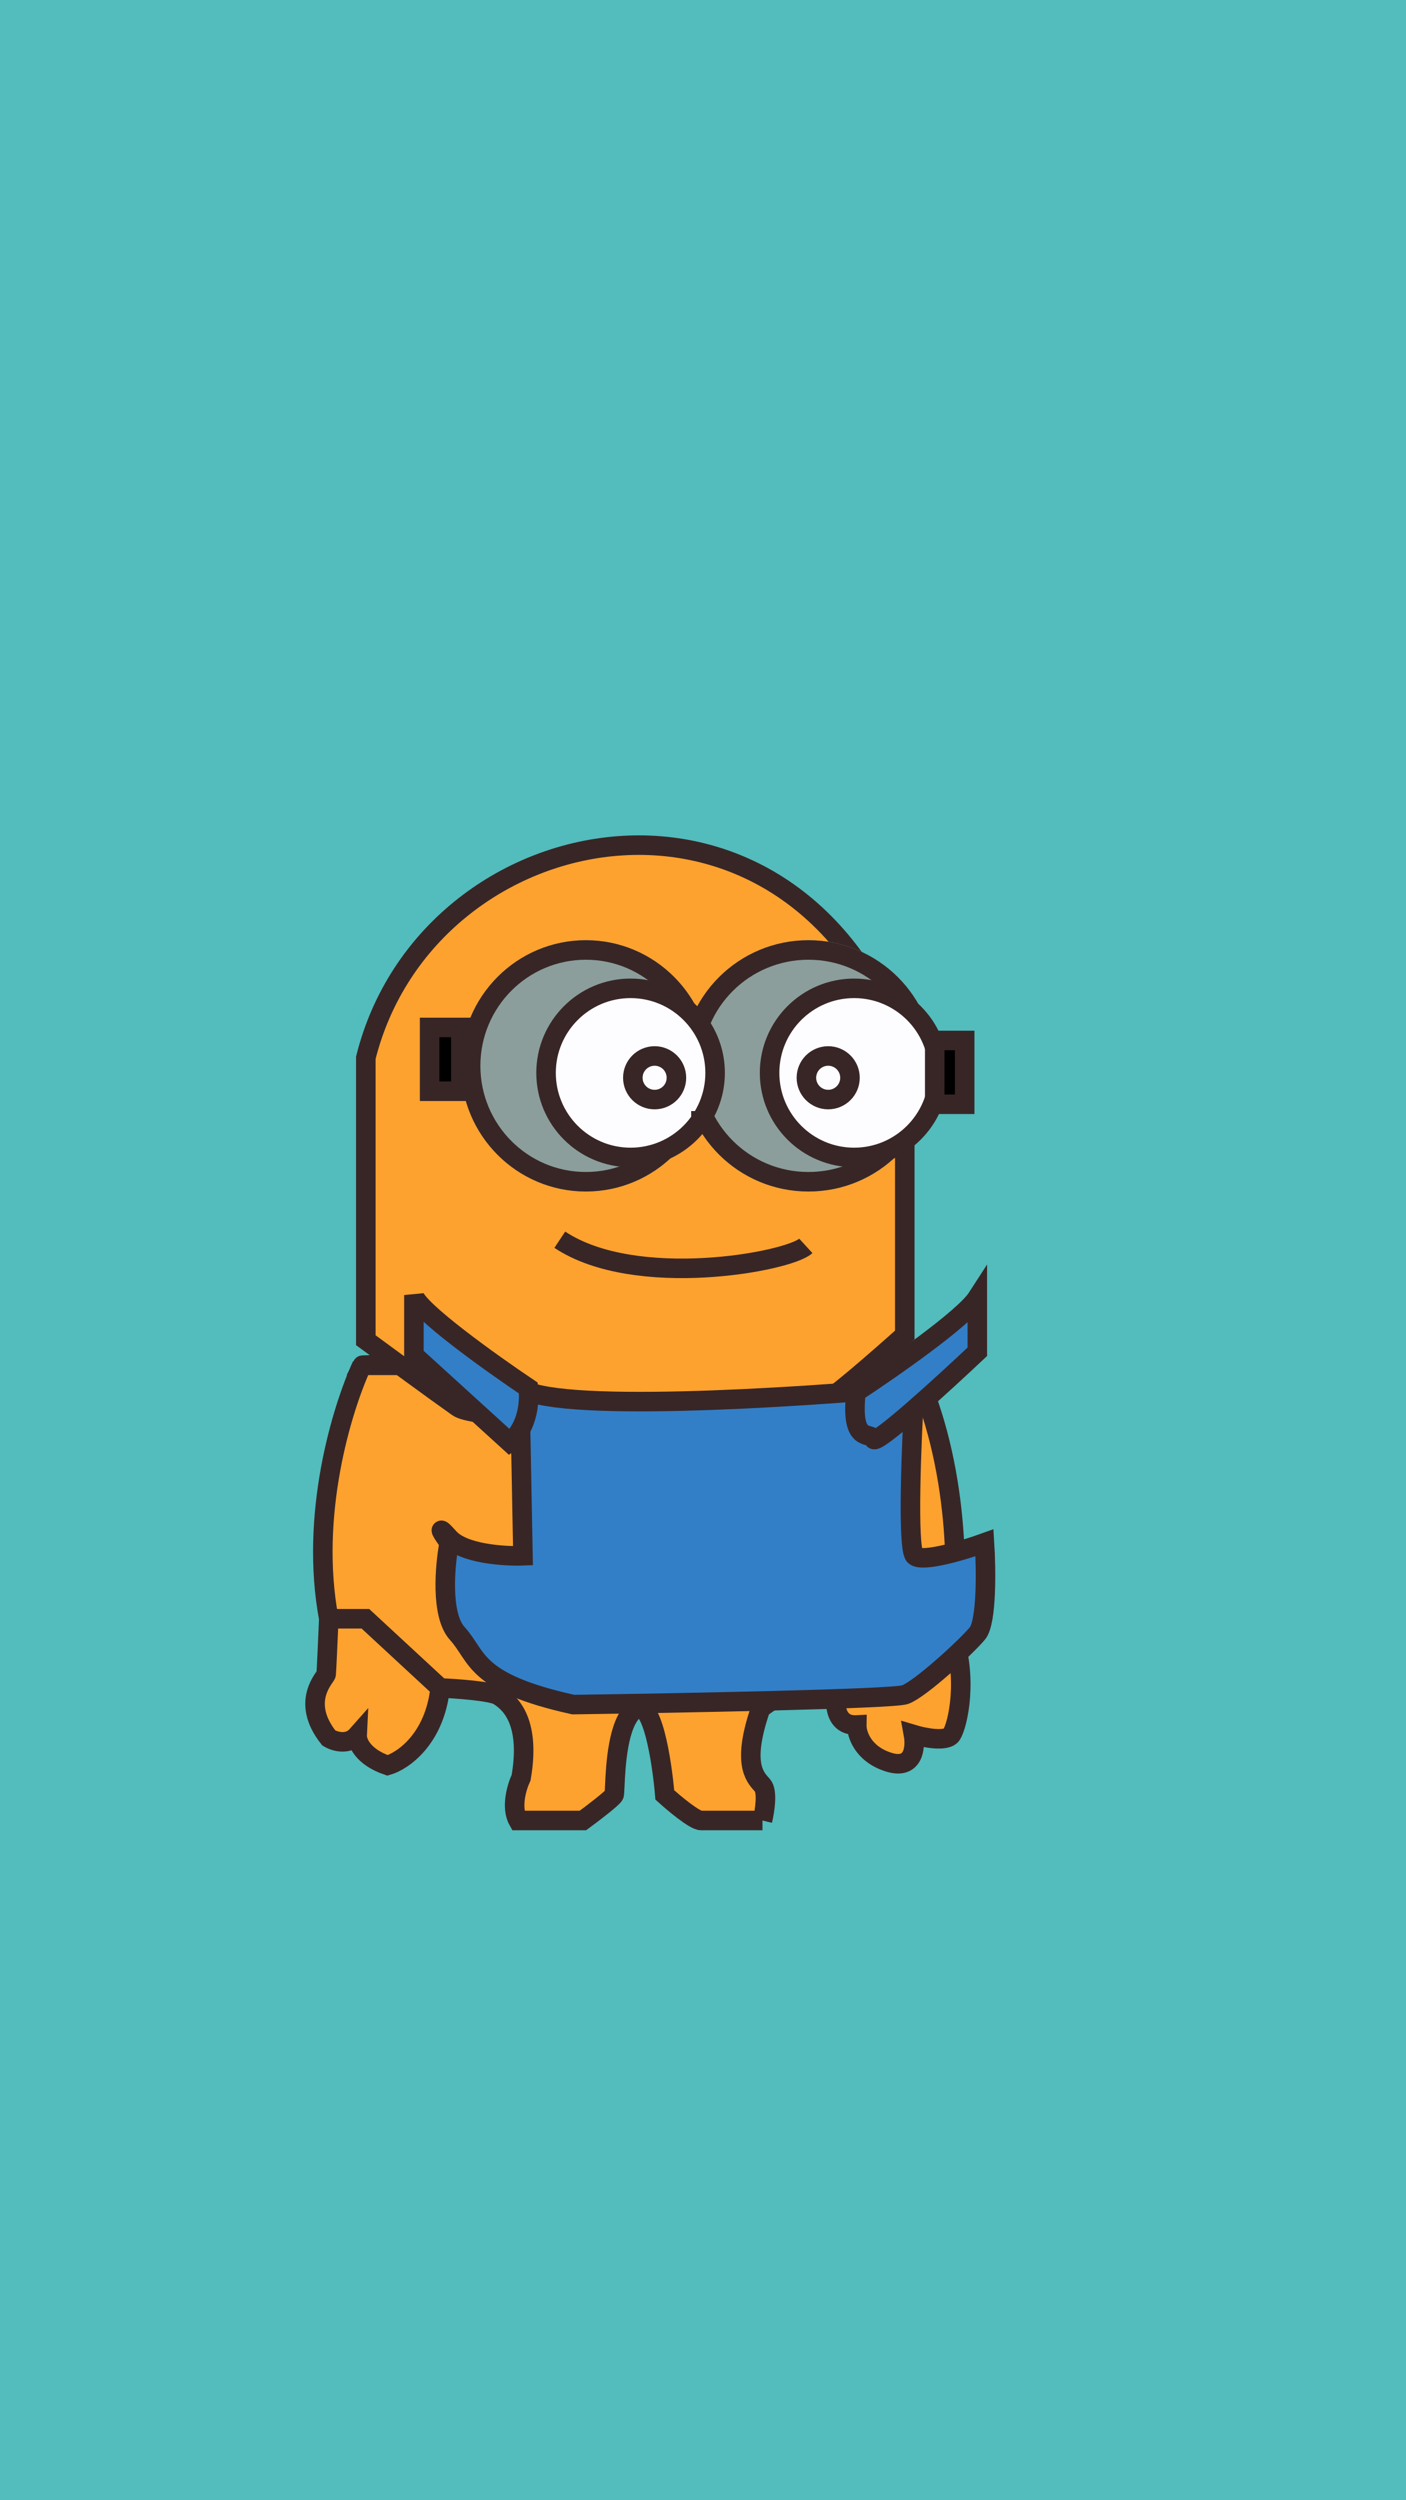 <svg width="1080" height="1920" viewBox="0 0 1080 1920" fill="none" xmlns="http://www.w3.org/2000/svg">
<rect width="1080" height="1920" fill="#53BCBD"/>
<g filter="url(#filter0_d)">
<circle cx="547" cy="742" r="7" fill="#EFE4E4"/>
</g>
<g filter="url(#filter1_di)">
<path d="M388.113 1272.22C400.808 1272.75 427.556 1274.67 432.98 1278.14C439.761 1282.47 458.227 1295.32 450.292 1341.08C447.119 1347.77 442.213 1363.72 447.984 1374H497.757C505.355 1368.42 520.782 1356.67 521.706 1354.36C521.939 1353.78 522.055 1351.27 522.227 1347.52C522.904 1332.77 524.458 1298.92 537.575 1288.67C550.733 1278.4 558.446 1328.18 560.658 1354.36C567.872 1360.91 583.539 1374 588.502 1374H635.678C637.409 1366.97 639.833 1351.74 635.678 1347C635.433 1346.72 635.175 1346.44 634.906 1346.14C629.481 1340.11 619.939 1329.5 634.236 1288.1C644.286 1279.68 670.13 1264.65 693.097 1271.93L684.441 1268.17L733.781 1228.61H780.957C786.199 1192.81 787.622 1101.85 751.382 1024.47L327.969 1024.47C312.465 1058.29 287.677 1139.68 302.561 1219.09H330.693L388.113 1272.22Z" fill="#FDA22F"/>
<path d="M302.561 1219.09C301.984 1232.51 300.773 1259.83 300.542 1261.68C300.254 1263.99 280.199 1282.47 302.561 1310.62C306.889 1313.27 317.305 1316.57 324.346 1308.6C324.105 1313.56 328.443 1325.11 347.717 1331.7C359.403 1328.28 383.842 1311.6 388.113 1272.22L330.693 1219.09H302.561Z" fill="#FDA22F"/>
<path d="M693.097 1271.93C690.693 1281.89 690.327 1301.58 708.101 1300.66C707.957 1307.49 712.603 1322.75 732.339 1329.1C752.075 1335.45 753.45 1317.69 751.671 1308.02C759.846 1310.48 777.148 1313.91 780.957 1308.02C785.718 1300.66 794.086 1264.13 780.957 1228.61H733.781L684.441 1268.17L693.097 1271.93Z" fill="#FDA22F"/>
<path d="M327.969 1024.47C475.268 1024.47 328.454 1023.41 327.969 1024.47ZM327.969 1024.47C312.465 1058.29 287.677 1139.68 302.561 1219.09M327.969 1024.47L751.382 1024.47C787.622 1101.85 786.199 1192.81 780.957 1228.61M302.561 1219.09C301.984 1232.51 300.773 1259.83 300.542 1261.68C300.254 1263.99 280.199 1282.47 302.561 1310.62C306.889 1313.27 317.305 1316.57 324.346 1308.6C324.105 1313.56 328.443 1325.11 347.717 1331.7C359.403 1328.28 383.842 1311.6 388.113 1272.22M302.561 1219.09H330.693L388.113 1272.22M388.113 1272.22C400.808 1272.75 427.556 1274.67 432.98 1278.14C439.761 1282.47 458.227 1295.32 450.292 1341.08C447.119 1347.77 442.213 1363.72 447.984 1374H497.757C505.355 1368.42 520.782 1356.67 521.706 1354.36C521.939 1353.78 522.055 1351.27 522.227 1347.52C522.904 1332.77 524.458 1298.92 537.575 1288.67C550.733 1278.4 558.446 1328.19 560.658 1354.36C567.872 1360.91 583.539 1374 588.502 1374M588.502 1374C593.465 1374 622.021 1374 635.678 1374M588.502 1374H635.678M635.678 1374C637.409 1366.97 639.833 1351.74 635.678 1347C635.433 1346.72 635.175 1346.44 634.906 1346.14C629.481 1340.11 619.939 1329.5 634.236 1288.1C644.286 1279.68 670.13 1264.65 693.097 1271.93M693.097 1271.93C690.693 1281.89 690.327 1301.58 708.101 1300.66C707.957 1307.49 712.603 1322.75 732.339 1329.1C752.075 1335.45 753.45 1317.69 751.671 1308.02C759.846 1310.48 777.149 1313.91 780.957 1308.02C785.718 1300.66 794.086 1264.13 780.957 1228.61M693.097 1271.93L684.441 1268.17L733.781 1228.61H780.957" stroke="#382626" stroke-width="15"/>
</g>
<g filter="url(#filter2_di)">
<path d="M741 796.304C657.394 552.076 374.343 606.765 327 796.304V1013.19C343.261 1025.18 380.157 1052.25 397.655 1064.57C419.528 1079.97 654.804 1067.88 679.267 1060.11C684.447 1059.07 722.581 1025.71 741 1009.16V796.304Z" fill="#FDA22F"/>
<path d="M741 796.304C657.394 552.076 374.343 606.765 327 796.304V1013.19C343.261 1025.18 380.157 1052.25 397.655 1064.57C419.528 1079.97 654.804 1067.88 679.267 1060.11C684.447 1059.07 722.581 1025.71 741 1009.16V796.304Z" stroke="#382626" stroke-width="15"/>
</g>
<g filter="url(#filter3_d)">
<path d="M399.258 1061L401.709 1190.71C387.388 1191.24 356.007 1189.24 345.05 1177.02C334.093 1164.8 340.485 1174.42 345.05 1180.77C341.734 1198.06 338.331 1236.2 351.249 1250.38C367.396 1268.1 363.359 1287.99 440.346 1305C521.466 1303.85 686.013 1300.71 695.24 1297.36C706.774 1293.18 741.519 1261.33 750.746 1250.38C758.128 1241.61 757.474 1200.32 756.225 1180.77C740.798 1186.34 708.475 1196.13 702.593 1190.71C696.711 1185.29 700.142 1101.98 702.593 1061C610.564 1069.55 421.057 1081.52 399.258 1061Z" fill="#327FC7"/>
<path d="M399.258 1061L401.709 1190.71C387.388 1191.24 356.007 1189.24 345.05 1177.02C334.093 1164.8 340.485 1174.42 345.05 1180.77C341.734 1198.06 338.331 1236.2 351.249 1250.38C367.396 1268.1 363.359 1287.99 440.346 1305C521.466 1303.85 686.013 1300.71 695.24 1297.36C706.774 1293.18 741.519 1261.33 750.746 1250.38C758.128 1241.61 757.474 1200.32 756.225 1180.77C740.798 1186.34 708.475 1196.13 702.593 1190.71C696.711 1185.29 700.142 1101.98 702.593 1061C610.564 1069.55 421.057 1081.52 399.258 1061Z" stroke="#382626" stroke-width="15"/>
</g>
<g filter="url(#filter4_d)">
<path d="M317.938 1036.65V990.482C320.131 1001.91 377.432 1042.86 405.809 1061.9C408.002 1085.68 397.2 1099.61 391.524 1103.6L317.938 1036.65Z" fill="#327FC7" stroke="#382626" stroke-width="15"/>
</g>
<g filter="url(#filter5_d)">
<path d="M750.717 992.504C740.444 1008.43 684.297 1047.53 657.508 1065.08C653.035 1106.06 669.051 1094.95 671.071 1101.15C672.687 1106.12 724.842 1058.49 750.717 1034.06V992.504Z" fill="#327FC7" stroke="#382626" stroke-width="15"/>
</g>
<g filter="url(#filter6_d)">
<ellipse cx="450" cy="814.5" rx="96" ry="96.5" fill="#8B9E9B"/>
<path d="M538.5 814.5C538.5 863.69 498.841 903.5 450 903.5C401.159 903.5 361.5 863.69 361.5 814.5C361.5 765.31 401.159 725.5 450 725.5C498.841 725.5 538.5 765.31 538.5 814.5Z" stroke="#382626" stroke-width="15"/>
</g>
<g filter="url(#filter7_d)">
<ellipse cx="621" cy="814.5" rx="97" ry="96.5" fill="#8B9E9B"/>
<path d="M710.5 814.5C710.5 863.617 670.466 903.5 621 903.5C571.534 903.5 531.5 863.617 531.5 814.5C531.5 765.383 571.534 725.5 621 725.5C670.466 725.5 710.5 765.383 710.5 814.5Z" stroke="#382626" stroke-width="15"/>
</g>
<g filter="url(#filter8_di)">
<circle cx="620.076" cy="815.895" r="64.932" fill="#FDFCFF" stroke="#382626" stroke-width="15"/>
<circle cx="448.374" cy="815.895" r="64.932" fill="#FDFCFF" stroke="#382626" stroke-width="15"/>
<circle cx="466.844" cy="819.647" r="16.74" stroke="#382626" stroke-width="15"/>
<circle cx="600.165" cy="819.647" r="16.74" stroke="#382626" stroke-width="15"/>
</g>
<g filter="url(#filter9_d)">
<path d="M330 834V785H354V834H330Z" fill="black"/>
<path d="M330 834V785H354V834H330Z" stroke="#382626" stroke-width="15"/>
</g>
<g filter="url(#filter10_d)">
<path d="M718 844V795H741V844H718Z" fill="black"/>
<path d="M718 844V795H741V844H718Z" stroke="#382626" stroke-width="15"/>
</g>
<g filter="url(#filter11_d)">
<path d="M619 952.749C605.531 965.068 488.163 986.708 430 948" stroke="#382626" stroke-width="15"/>
</g>
<g filter="url(#filter12_d)">
<path d="M535.2 850.5L533.7 852L535.2 853.5L534.9 854.1L532.8 852L534.9 849.9L535.2 850.5Z" fill="black"/>
<rect x="532.5" y="850.5" width="3" height="3" stroke="#382626" stroke-width="3" shape-rendering="crispEdges"/>
</g>
<defs>
<filter id="filter0_d" x="536" y="735" width="22" height="22" filterUnits="userSpaceOnUse" color-interpolation-filters="sRGB">
<feFlood flood-opacity="0" result="BackgroundImageFix"/>
<feColorMatrix in="SourceAlpha" type="matrix" values="0 0 0 0 0 0 0 0 0 0 0 0 0 0 0 0 0 0 127 0" result="hardAlpha"/>
<feOffset dy="4"/>
<feGaussianBlur stdDeviation="2"/>
<feComposite in2="hardAlpha" operator="out"/>
<feColorMatrix type="matrix" values="0 0 0 0 0 0 0 0 0 0 0 0 0 0 0 0 0 0 0.25 0"/>
<feBlend mode="normal" in2="BackgroundImageFix" result="effect1_dropShadow"/>
<feBlend mode="normal" in="SourceGraphic" in2="effect1_dropShadow" result="shape"/>
</filter>
<filter id="filter1_di" x="280.5" y="1016.5" width="519" height="389" filterUnits="userSpaceOnUse" color-interpolation-filters="sRGB">
<feFlood flood-opacity="0" result="BackgroundImageFix"/>
<feColorMatrix in="SourceAlpha" type="matrix" values="0 0 0 0 0 0 0 0 0 0 0 0 0 0 0 0 0 0 127 0" result="hardAlpha"/>
<feOffset dy="20"/>
<feGaussianBlur stdDeviation="2"/>
<feComposite in2="hardAlpha" operator="out"/>
<feColorMatrix type="matrix" values="0 0 0 0 0 0 0 0 0 0 0 0 0 0 0 0 0 0 0.25 0"/>
<feBlend mode="normal" in2="BackgroundImageFix" result="effect1_dropShadow"/>
<feBlend mode="normal" in="SourceGraphic" in2="effect1_dropShadow" result="shape"/>
<feColorMatrix in="SourceAlpha" type="matrix" values="0 0 0 0 0 0 0 0 0 0 0 0 0 0 0 0 0 0 127 0" result="hardAlpha"/>
<feOffset dx="-50" dy="4"/>
<feGaussianBlur stdDeviation="2"/>
<feComposite in2="hardAlpha" operator="arithmetic" k2="-1" k3="1"/>
<feColorMatrix type="matrix" values="0 0 0 0 1 0 0 0 0 1 0 0 0 0 1 0 0 0 0.25 0"/>
<feBlend mode="normal" in2="shape" result="effect2_innerShadow"/>
</filter>
<filter id="filter2_di" x="315.5" y="625.5" width="437" height="462" filterUnits="userSpaceOnUse" color-interpolation-filters="sRGB">
<feFlood flood-opacity="0" result="BackgroundImageFix"/>
<feColorMatrix in="SourceAlpha" type="matrix" values="0 0 0 0 0 0 0 0 0 0 0 0 0 0 0 0 0 0 127 0" result="hardAlpha"/>
<feOffset dy="4"/>
<feGaussianBlur stdDeviation="2"/>
<feComposite in2="hardAlpha" operator="out"/>
<feColorMatrix type="matrix" values="0 0 0 0 0 0 0 0 0 0 0 0 0 0 0 0 0 0 0.25 0"/>
<feBlend mode="normal" in2="BackgroundImageFix" result="effect1_dropShadow"/>
<feBlend mode="normal" in="SourceGraphic" in2="effect1_dropShadow" result="shape"/>
<feColorMatrix in="SourceAlpha" type="matrix" values="0 0 0 0 0 0 0 0 0 0 0 0 0 0 0 0 0 0 127 0" result="hardAlpha"/>
<feOffset dx="-46" dy="12"/>
<feGaussianBlur stdDeviation="2"/>
<feComposite in2="hardAlpha" operator="arithmetic" k2="-1" k3="1"/>
<feColorMatrix type="matrix" values="0 0 0 0 1 0 0 0 0 1 0 0 0 0 1 0 0 0 0.37 0"/>
<feBlend mode="normal" in2="shape" result="effect2_innerShadow"/>
</filter>
<filter id="filter3_d" x="327.5" y="1043.32" width="441" height="277.189" filterUnits="userSpaceOnUse" color-interpolation-filters="sRGB">
<feFlood flood-opacity="0" result="BackgroundImageFix"/>
<feColorMatrix in="SourceAlpha" type="matrix" values="0 0 0 0 0 0 0 0 0 0 0 0 0 0 0 0 0 0 127 0" result="hardAlpha"/>
<feOffset dy="4"/>
<feGaussianBlur stdDeviation="2"/>
<feComposite in2="hardAlpha" operator="out"/>
<feColorMatrix type="matrix" values="0 0 0 0 0 0 0 0 0 0 0 0 0 0 0 0 0 0 0.25 0"/>
<feBlend mode="normal" in2="BackgroundImageFix" result="effect1_dropShadow"/>
<feBlend mode="normal" in="SourceGraphic" in2="effect1_dropShadow" result="shape"/>
</filter>
<filter id="filter4_d" x="306.438" y="988.873" width="111.16" height="132.323" filterUnits="userSpaceOnUse" color-interpolation-filters="sRGB">
<feFlood flood-opacity="0" result="BackgroundImageFix"/>
<feColorMatrix in="SourceAlpha" type="matrix" values="0 0 0 0 0 0 0 0 0 0 0 0 0 0 0 0 0 0 127 0" result="hardAlpha"/>
<feOffset dy="4"/>
<feGaussianBlur stdDeviation="2"/>
<feComposite in2="hardAlpha" operator="out"/>
<feColorMatrix type="matrix" values="0 0 0 0 0 0 0 0 0 0 0 0 0 0 0 0 0 0 0.25 0"/>
<feBlend mode="normal" in2="BackgroundImageFix" result="effect1_dropShadow"/>
<feBlend mode="normal" in="SourceGraphic" in2="effect1_dropShadow" result="shape"/>
</filter>
<filter id="filter5_d" x="645.223" y="967.037" width="116.995" height="149.976" filterUnits="userSpaceOnUse" color-interpolation-filters="sRGB">
<feFlood flood-opacity="0" result="BackgroundImageFix"/>
<feColorMatrix in="SourceAlpha" type="matrix" values="0 0 0 0 0 0 0 0 0 0 0 0 0 0 0 0 0 0 127 0" result="hardAlpha"/>
<feOffset dy="4"/>
<feGaussianBlur stdDeviation="2"/>
<feComposite in2="hardAlpha" operator="out"/>
<feColorMatrix type="matrix" values="0 0 0 0 0 0 0 0 0 0 0 0 0 0 0 0 0 0 0.25 0"/>
<feBlend mode="normal" in2="BackgroundImageFix" result="effect1_dropShadow"/>
<feBlend mode="normal" in="SourceGraphic" in2="effect1_dropShadow" result="shape"/>
</filter>
<filter id="filter6_d" x="350" y="718" width="200" height="201" filterUnits="userSpaceOnUse" color-interpolation-filters="sRGB">
<feFlood flood-opacity="0" result="BackgroundImageFix"/>
<feColorMatrix in="SourceAlpha" type="matrix" values="0 0 0 0 0 0 0 0 0 0 0 0 0 0 0 0 0 0 127 0" result="hardAlpha"/>
<feOffset dy="4"/>
<feGaussianBlur stdDeviation="2"/>
<feComposite in2="hardAlpha" operator="out"/>
<feColorMatrix type="matrix" values="0 0 0 0 0 0 0 0 0 0 0 0 0 0 0 0 0 0 0.25 0"/>
<feBlend mode="normal" in2="BackgroundImageFix" result="effect1_dropShadow"/>
<feBlend mode="normal" in="SourceGraphic" in2="effect1_dropShadow" result="shape"/>
</filter>
<filter id="filter7_d" x="520" y="718" width="202" height="201" filterUnits="userSpaceOnUse" color-interpolation-filters="sRGB">
<feFlood flood-opacity="0" result="BackgroundImageFix"/>
<feColorMatrix in="SourceAlpha" type="matrix" values="0 0 0 0 0 0 0 0 0 0 0 0 0 0 0 0 0 0 127 0" result="hardAlpha"/>
<feOffset dy="4"/>
<feGaussianBlur stdDeviation="2"/>
<feComposite in2="hardAlpha" operator="out"/>
<feColorMatrix type="matrix" values="0 0 0 0 0 0 0 0 0 0 0 0 0 0 0 0 0 0 0.25 0"/>
<feBlend mode="normal" in2="BackgroundImageFix" result="effect1_dropShadow"/>
<feBlend mode="normal" in="SourceGraphic" in2="effect1_dropShadow" result="shape"/>
</filter>
<filter id="filter8_di" x="371.941" y="743.463" width="324.567" height="152.865" filterUnits="userSpaceOnUse" color-interpolation-filters="sRGB">
<feFlood flood-opacity="0" result="BackgroundImageFix"/>
<feColorMatrix in="SourceAlpha" type="matrix" values="0 0 0 0 0 0 0 0 0 0 0 0 0 0 0 0 0 0 127 0" result="hardAlpha"/>
<feOffset dy="4"/>
<feGaussianBlur stdDeviation="2"/>
<feComposite in2="hardAlpha" operator="out"/>
<feColorMatrix type="matrix" values="0 0 0 0 0 0 0 0 0 0 0 0 0 0 0 0 0 0 0.25 0"/>
<feBlend mode="normal" in2="BackgroundImageFix" result="effect1_dropShadow"/>
<feBlend mode="normal" in="SourceGraphic" in2="effect1_dropShadow" result="shape"/>
<feColorMatrix in="SourceAlpha" type="matrix" values="0 0 0 0 0 0 0 0 0 0 0 0 0 0 0 0 0 0 127 0" result="hardAlpha"/>
<feOffset dx="36" dy="4"/>
<feGaussianBlur stdDeviation="2"/>
<feComposite in2="hardAlpha" operator="arithmetic" k2="-1" k3="1"/>
<feColorMatrix type="matrix" values="0 0 0 0 0 0 0 0 0 0 0 0 0 0 0 0 0 0 0.25 0"/>
<feBlend mode="normal" in2="shape" result="effect2_innerShadow"/>
</filter>
<filter id="filter9_d" x="318.5" y="777.5" width="47" height="72" filterUnits="userSpaceOnUse" color-interpolation-filters="sRGB">
<feFlood flood-opacity="0" result="BackgroundImageFix"/>
<feColorMatrix in="SourceAlpha" type="matrix" values="0 0 0 0 0 0 0 0 0 0 0 0 0 0 0 0 0 0 127 0" result="hardAlpha"/>
<feOffset dy="4"/>
<feGaussianBlur stdDeviation="2"/>
<feComposite in2="hardAlpha" operator="out"/>
<feColorMatrix type="matrix" values="0 0 0 0 0 0 0 0 0 0 0 0 0 0 0 0 0 0 0.25 0"/>
<feBlend mode="normal" in2="BackgroundImageFix" result="effect1_dropShadow"/>
<feBlend mode="normal" in="SourceGraphic" in2="effect1_dropShadow" result="shape"/>
</filter>
<filter id="filter10_d" x="706.5" y="787.5" width="46" height="72" filterUnits="userSpaceOnUse" color-interpolation-filters="sRGB">
<feFlood flood-opacity="0" result="BackgroundImageFix"/>
<feColorMatrix in="SourceAlpha" type="matrix" values="0 0 0 0 0 0 0 0 0 0 0 0 0 0 0 0 0 0 127 0" result="hardAlpha"/>
<feOffset dy="4"/>
<feGaussianBlur stdDeviation="2"/>
<feComposite in2="hardAlpha" operator="out"/>
<feColorMatrix type="matrix" values="0 0 0 0 0 0 0 0 0 0 0 0 0 0 0 0 0 0 0.25 0"/>
<feBlend mode="normal" in2="BackgroundImageFix" result="effect1_dropShadow"/>
<feBlend mode="normal" in="SourceGraphic" in2="effect1_dropShadow" result="shape"/>
</filter>
<filter id="filter11_d" x="421.845" y="941.756" width="206.217" height="43.744" filterUnits="userSpaceOnUse" color-interpolation-filters="sRGB">
<feFlood flood-opacity="0" result="BackgroundImageFix"/>
<feColorMatrix in="SourceAlpha" type="matrix" values="0 0 0 0 0 0 0 0 0 0 0 0 0 0 0 0 0 0 127 0" result="hardAlpha"/>
<feOffset dy="4"/>
<feGaussianBlur stdDeviation="2"/>
<feComposite in2="hardAlpha" operator="out"/>
<feColorMatrix type="matrix" values="0 0 0 0 0 0 0 0 0 0 0 0 0 0 0 0 0 0 0.25 0"/>
<feBlend mode="normal" in2="BackgroundImageFix" result="effect1_dropShadow"/>
<feBlend mode="normal" in="SourceGraphic" in2="effect1_dropShadow" result="shape"/>
</filter>
<filter id="filter12_d" x="527" y="849" width="14" height="14" filterUnits="userSpaceOnUse" color-interpolation-filters="sRGB">
<feFlood flood-opacity="0" result="BackgroundImageFix"/>
<feColorMatrix in="SourceAlpha" type="matrix" values="0 0 0 0 0 0 0 0 0 0 0 0 0 0 0 0 0 0 127 0" result="hardAlpha"/>
<feOffset dy="4"/>
<feGaussianBlur stdDeviation="2"/>
<feComposite in2="hardAlpha" operator="out"/>
<feColorMatrix type="matrix" values="0 0 0 0 0 0 0 0 0 0 0 0 0 0 0 0 0 0 0.25 0"/>
<feBlend mode="normal" in2="BackgroundImageFix" result="effect1_dropShadow"/>
<feBlend mode="normal" in="SourceGraphic" in2="effect1_dropShadow" result="shape"/>
</filter>
</defs>
</svg>
